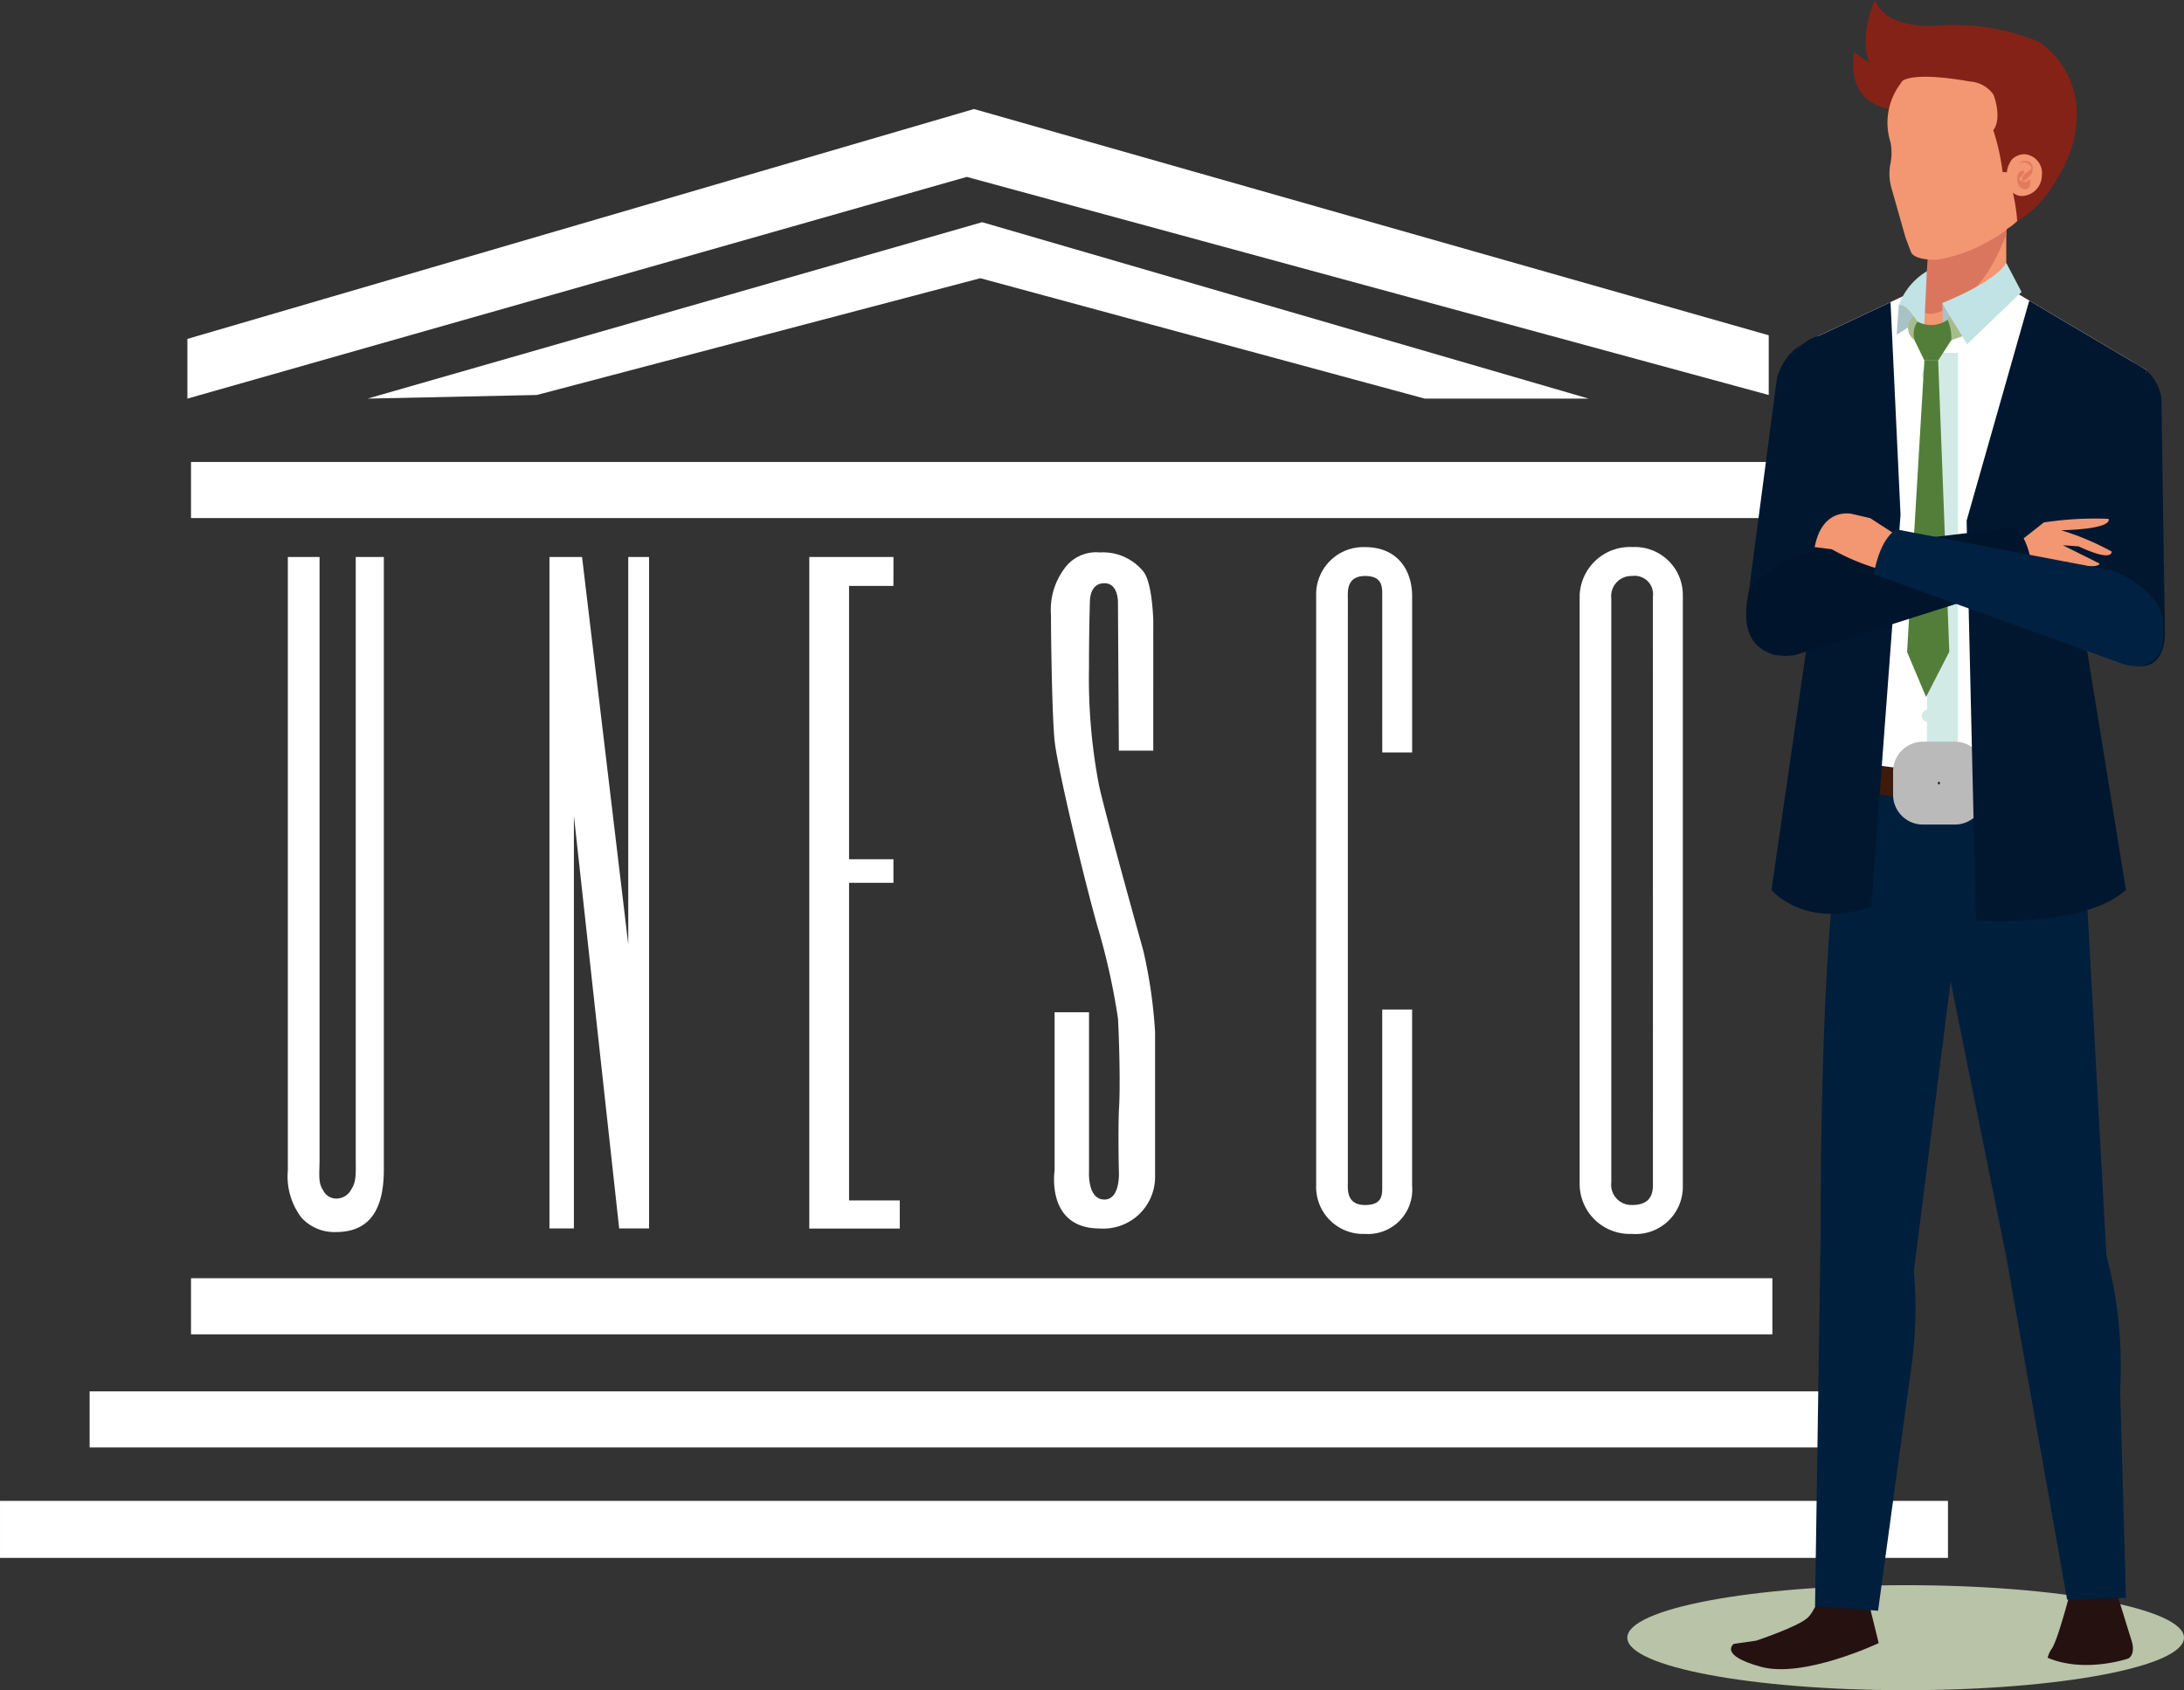 <svg xmlns="http://www.w3.org/2000/svg" xmlns:xlink="http://www.w3.org/1999/xlink" width="207.93" height="160.956" viewBox="0 0 207.93 160.956">
  <rect x="0" y="0" width="207.93" height="160.956" fill="#333333" stroke="none"/>
  <defs>
    <clipPath id="clip-path">
      <rect id="Rectángulo_5166" data-name="Rectángulo 5166" width="185.458" height="137.972" fill="#fff"/>
    </clipPath>
    <clipPath id="clip-path-2">
      <rect id="Rectángulo_5170" data-name="Rectángulo 5170" width="41.317" height="158.956" transform="translate(0 0)" fill="none"/>
    </clipPath>
  </defs>
  <g id="Grupo_78297" data-name="Grupo 78297" transform="translate(-1052.07 -463.044)">
    <ellipse id="Elipse_4052" data-name="Elipse 4052" cx="26.5" cy="5" rx="26.5" ry="5" transform="translate(1207 614)" fill="#b8c3a8"/>
    <g id="Grupo_78296" data-name="Grupo 78296" transform="translate(-7)">
      <g id="Grupo_78290" data-name="Grupo 78290" transform="translate(-5.7 -15.412)">
        <g id="Grupo_78289" data-name="Grupo 78289" transform="translate(1064.771 488.839)">
          <g id="Grupo_78288" data-name="Grupo 78288" transform="translate(0 0)">
            <g id="Grupo_78287" data-name="Grupo 78287">
              <g id="Grupo_78286" data-name="Grupo 78286" clip-path="url(#clip-path)">
                <path id="Trazado_100572" data-name="Trazado 100572" d="M27.6,38.257V95.479c0,1.553-.173,2.328.345,3.1a1.389,1.389,0,0,0,1.206.775,1.6,1.6,0,0,0,1.46-.859c.517-.775.432-1.551.432-3.188V38.257h2.676V96.6c0,3.964-1.465,5.945-4.572,5.945a4.24,4.24,0,0,1-3.275-1.378,6.468,6.468,0,0,1-1.293-4.482V38.26Z" transform="translate(2.824 4.401)" fill="#fff" fill-rule="evenodd"/>
                <path id="Trazado_100573" data-name="Trazado 100573" d="M50.017,38.257l4.4,36.884V38.257h1.981V102.2H53.551L49.24,62.9v39.3H46.914V38.257h3.1Z" transform="translate(5.397 4.401)" fill="#fff" fill-rule="evenodd"/>
                <path id="Trazado_100574" data-name="Trazado 100574" d="M77.111,41.014H72.887V67.04h4.224v2.245H72.887v30.25h4.827v2.676H69.1V38.257h8.015Z" transform="translate(7.948 4.401)" fill="#fff" fill-rule="evenodd"/>
                <rect id="Rectángulo_5162" data-name="Rectángulo 5162" width="150.555" height="5.343" transform="translate(18.184 33.609)" fill="#fff"/>
                <rect id="Rectángulo_5163" data-name="Rectángulo 5163" width="150.555" height="5.344" transform="translate(18.184 111.341)" fill="#fff"/>
                <rect id="Rectángulo_5164" data-name="Rectángulo 5164" width="168.481" height="5.342" transform="translate(8.532 122.116)" fill="#fff"/>
                <rect id="Rectángulo_5165" data-name="Rectángulo 5165" width="185.458" height="5.429" transform="translate(0 132.543)" fill="#fff"/>
                <path id="Trazado_100575" data-name="Trazado 100575" d="M16,27.577V21.89L90.888,0l75.664,21.545v5.687L90.2,6.463Z" transform="translate(1.84 0)" fill="#fff" fill-rule="evenodd"/>
                <path id="Trazado_100576" data-name="Trazado 100576" d="M31.384,26.466l58.51-16.8,57.74,16.8h-15.6L89.721,15,47.494,26.121Zm71.528,33.523h3.276V47.579s-.087-3.619-.95-4.654a4.951,4.951,0,0,0-4.136-1.81,3.712,3.712,0,0,0-3.448,1.638,6.571,6.571,0,0,0-1.206,4.308c0,1.724.087,9.394.345,11.979.259,2.5,2.676,12.669,4.051,17.58a64.112,64.112,0,0,1,1.984,8.877c.085,1.465.256,6.379.085,8.79-.085,2.413,0,5.776,0,5.776s.172,2.676-1.378,2.676c-1.638,0-1.465-2.676-1.465-2.676V84.9H96.793V99.979s-.86,5.516,4.31,5.516a4.927,4.927,0,0,0,5.246-4.584c.008-.109.011-.22.011-.329V86.791a46.582,46.582,0,0,0-1.122-7.757c-.86-3.1-3.619-13.012-4.223-15.77a54.114,54.114,0,0,1-.948-11.117c0-3.878.087-6.291.087-6.291s-.087-1.81,1.378-1.81c1.378,0,1.293,1.9,1.293,1.9l.086,14.049Zm25.077.172h2.844v-14.9c0-2.326-1.291-4.653-4.482-4.653a4.5,4.5,0,0,0-4.655,4.335c-.006.134,0,.269,0,.4V101.36a4.476,4.476,0,0,0,4.293,4.652c.119,0,.24,0,.359,0a4.218,4.218,0,0,0,4.489-3.926,4.158,4.158,0,0,0-.007-.646v-16.8h-2.844v16.719c0,.86.087,1.9-1.638,1.9-1.81,0-1.636-1.553-1.636-2.154V45.511c0-.6-.174-2.154,1.636-2.154,1.725,0,1.638,1.115,1.638,1.981ZM151.775,40.6a4.793,4.793,0,0,0-4.993,4.587c0,.05,0,.1,0,.152v56.018a4.774,4.774,0,0,0,4.888,4.656l.109,0a4.5,4.5,0,0,0,4.815-4.167c.01-.135.013-.27.011-.4V45.256a4.572,4.572,0,0,0-4.482-4.66c-.115,0-.229,0-.343.007Zm1.983,60.757c0,.86-.256,1.9-1.981,1.9a1.924,1.924,0,0,1-1.994-1.852,1.819,1.819,0,0,1,.012-.3V45.511a1.923,1.923,0,0,1,1.677-2.142,1.986,1.986,0,0,1,.3-.012,1.751,1.751,0,0,1,1.981,1.981Z" transform="translate(3.61 1.111)" fill="#fff" fill-rule="evenodd"/>
              </g>
            </g>
          </g>
        </g>
      </g>
      <g id="Grupo_78295" data-name="Grupo 78295" transform="translate(1223.869 463.045)">
        <g id="Grupo_78294" data-name="Grupo 78294" transform="translate(0 -0.001)" clip-path="url(#clip-path-2)">
          <path id="Trazado_100578" data-name="Trazado 100578" d="M110.341,50.52s-4.867,0-4.02-5.532c0,0,2.931,2.768,6.069,1.622,0,0,.238,3.716-2.049,3.909" transform="translate(-94.595 -40.063)" fill="#842217"/>
          <path id="Trazado_100579" data-name="Trazado 100579" d="M26.32,333.976l-1.547.337s-4.231,18.206-2.639,22.528,4.151.043,4.95-.348,7.872-20.426,7.872-20.426Z" transform="translate(-19.392 -297.418)" fill="#e28262"/>
          <path id="Trazado_100580" data-name="Trazado 100580" d="M13.99,318.46l2.781-21.144c1.656-5.563,7.77-3.509,7.77-3.509,4.585,1.7,3.855,5.309,3.855,5.309L22.118,320.84s-1.19,3.3-5.546,2.86c0,0-3.171-.758-2.581-5.241" transform="translate(-12.394 -261.315)" fill="#00172f"/>
          <path id="Trazado_100581" data-name="Trazado 100581" d="M9.089,1369.85s-.821,3.2-1.831,4.064-4.86,2.143-4.86,2.143l-2.134.307s-1.483,1.063,2.588,2.182,11.213-2.257,11.213-2.257l-1.611-6.535Z" transform="translate(0 -1219.817)" fill="#251110"/>
          <path id="Trazado_100582" data-name="Trazado 100582" d="M275.837,1374.66c.718-1.119,2.224-7.22,2.224-7.22l3.325-.1,2.082,6.717s.334,1.124-.346,1.545c0,0-4.147,1.44-7.689-.069a2.46,2.46,0,0,1,.4-.873" transform="translate(-245.283 -1217.667)" fill="#251110"/>
          <path id="Trazado_100583" data-name="Trazado 100583" d="M53.25,286.566,49,260.613s-1.463-3.9,1.464-5.851l11.153-5.243h7.866l13.408,7.924L74.1,286.566Z" transform="translate(-43.313 -222.206)" fill="#f39672"/>
          <path id="Trazado_100584" data-name="Trazado 100584" d="M111.628,587.96s2.409,5.5,2.99,18.141c0,0-18.127,5.686-23.812,0l-.032-18.141Z" transform="translate(-80.837 -523.6)" fill="#001f3d"/>
          <path id="Trazado_100585" data-name="Trazado 100585" d="M172.729,691.143a7.441,7.441,0,1,0,7.493-7.626,7.563,7.563,0,0,0-7.493,7.626" transform="translate(-153.822 -608.698)" fill="#001f3d"/>
          <path id="Trazado_100586" data-name="Trazado 100586" d="M191.322,734.935l1.972,36.128s-3.49,4.579-9.67-.587l-6.71-33.232s3.257-11.169,14.408-2.309" transform="translate(-157.549 -651.444)" fill="#001f3d"/>
          <path id="Trazado_100587" data-name="Trazado 100587" d="M246.615,1033.548s3.4,6.461,2.844,17.023l.552,19.747-5.6.167-5.891-33.2s3.121-11.147,8.1-3.734" transform="translate(-212.407 -918.148)" fill="#001f3d"/>
          <path id="Trazado_100588" data-name="Trazado 100588" d="M90.8,696.344c-.43,4.22,1.077,7.831,5.164,8.248a7.685,7.685,0,0,0,1.559-15.283c-4.086-.417-6.292,2.815-6.723,7.035" transform="translate(-80.797 -613.823)" fill="#001f3d"/>
          <path id="Trazado_100589" data-name="Trazado 100589" d="M91.1,750.115l-4.193,33.022s-7.418.987-8.863-4.063c0,0-.093-23.31,1.458-34.516,0,0,10.05-4.9,11.6,5.557" transform="translate(-69.503 -662.037)" fill="#001f3d"/>
          <path id="Trazado_100590" data-name="Trazado 100590" d="M82.054,1054.731s1.341,4.946.107,12.917l-3.044,22.3-6-.424.541-35.935s3.3-4.994,8.4,1.137" transform="translate(-65.113 -936.557)" fill="#001f3d"/>
          <path id="Trazado_100591" data-name="Trazado 100591" d="M279.908,351.062l1.528.408s2.386,18.3.6,22.544-3.471.034-4.251-.393-6.6-20.868-6.6-20.868Z" transform="translate(-241.5 -312.634)" fill="#f39672"/>
          <path id="Trazado_100592" data-name="Trazado 100592" d="M272.605,336.178l-5.01-21.553a6.268,6.268,0,0,1,6.582-5.418c4.871.443,5.11,4.115,5.11,4.115l.322,21.92s.321,3.747-2.5,3.548c0,0-4.041-.632-4.5-2.612" transform="translate(-238.303 -275.354)" fill="#00172f"/>
          <path id="Trazado_100593" data-name="Trazado 100593" d="M167.121,197.151v8.407H158.23a11.67,11.67,0,0,0,1.093-8.407Z" transform="translate(-140.91 -175.57)" fill="#f39672"/>
          <path id="Trazado_100594" data-name="Trazado 100594" d="M166.539,204.29c-.8.515-2.5,1.613-3.477.971a.918.918,0,0,1-.421-.652,12.319,12.319,0,0,0,.61-7.458h7.8v.762c-.974,2.461-2.222,4.9-4.51,6.377" transform="translate(-144.838 -175.57)" fill="#db765e"/>
          <path id="Trazado_100595" data-name="Trazado 100595" d="M202.15,58.865s1.513-.657,3.226-4.4c0,0,3.72-4.429,1.083-9.456,0,0-1.557-4.251-9.106-3.061,0,0-.679,11.394,4.8,16.919" transform="translate(-175.726 -37.167)" fill="#f3906b"/>
          <path id="Trazado_100596" data-name="Trazado 100596" d="M138.693,61.133l-.5-1.317L136.8,54.91a5.068,5.068,0,0,1-.073-2.076,5.1,5.1,0,0,0,.02-2.138,6.191,6.191,0,0,1,.931-5.529c1.992-3.327,6.895-3.437,6.895-3.437,6.071.158,6.718,6.014,6.718,6.014,1.074,3.88-1.955,7.2-1.961,7.21-.242.265-.084,1.547-.151,1.914-.284,1.565-1.753,2.557-3.057,3.247a14.558,14.558,0,0,1-4.791,1.755c-.614.071-2.351.02-2.639-.736" transform="translate(-121.565 -37.161)" fill="#f39672"/>
          <path id="Trazado_100597" data-name="Trazado 100597" d="M75.548,285.86c-.018.864,1.295,9.91.743,10.026,0,0-15.007,3.459-23.009,0l-.032-9.321L49,260.612s-1.463-3.9,1.464-5.851l11.153-5.243-.753,2.261,1.613,4.586,7.006-6.847,13.408,7.925q-1.124,3.725-2.244,7.45c-1.383,4.577-2.727,9.168-4.151,13.733,0,0-1.178,4.951-.951,7.234" transform="translate(-43.313 -222.205)" fill="#fff"/>
          <path id="Trazado_100598" data-name="Trazado 100598" d="M183.922,264.429l.094,4.178,1.539-1.505Z" transform="translate(-163.79 -235.484)" fill="#a7c3c5"/>
          <path id="Trazado_100599" data-name="Trazado 100599" d="M166.028,321.134a.6.6,0,1,0,.6-.6.6.6,0,0,0-.6.6" transform="translate(-147.854 -285.451)" fill="#d2eae6"/>
          <path id="Trazado_100600" data-name="Trazado 100600" d="M166.028,420.041a.6.6,0,1,0,.6-.6.6.6,0,0,0-.6.6" transform="translate(-147.854 -373.531)" fill="#d2eae6"/>
          <path id="Trazado_100601" data-name="Trazado 100601" d="M166.028,518.943a.6.6,0,1,0,.6-.6.6.6,0,0,0-.6.6" transform="translate(-147.854 -461.607)" fill="#d2eae6"/>
          <path id="Trazado_100602" data-name="Trazado 100602" d="M166.028,617.845a.6.6,0,1,0,.6-.6.6.6,0,0,0-.6.6" transform="translate(-147.854 -549.683)" fill="#d2eae6"/>
          <line id="Línea_137" data-name="Línea 137" y2="41.088" transform="translate(20.133 33.6)" fill="none" stroke="#d2eae6" stroke-miterlimit="10" stroke-width="2.948"/>
          <path id="Trazado_100603" data-name="Trazado 100603" d="M89.173,658.3s7.664,3.59,23.348-.079c.258-.062.15-.73.15-.73l-.15-1.51c-.068-.484-.338-.461-.338-.461s-15.007,3.459-23.01,0c0,0-.323-.057-.336.428v1.883a.5.5,0,0,0,.336.47" transform="translate(-79.113 -583.762)" fill="#3d1a0c"/>
          <path id="Trazado_100604" data-name="Trazado 100604" d="M163.024,669.935a.429.429,0,0,0,.424.434H166.5a.429.429,0,0,0,.423-.434v-2.2a.428.428,0,0,0-.423-.433h-3.052a.429.429,0,0,0-.424.433Z" transform="translate(-145.179 -594.259)" fill="none" stroke="#bababa" stroke-miterlimit="10" stroke-width="4.823"/>
          <line id="Línea_138" data-name="Línea 138" x1="1.616" transform="translate(20.128 74.439)" fill="none" stroke="#bababa" stroke-miterlimit="10" stroke-width="4.823"/>
          <path id="Trazado_100605" data-name="Trazado 100605" d="M183.922,232.543s4.921-1.911,6.079-3.814l1.453,2.771-5.186,4.974-2.346-3.837" transform="translate(-163.789 -203.692)" fill="#c2e3e5"/>
          <path id="Trazado_100606" data-name="Trazado 100606" d="M120.142,8.258c.221-1.6,5.441-.747,6.808-.5a2.986,2.986,0,0,1,2.234,1.21c.165.3.825,2.385.013,3.431a21.33,21.33,0,0,1,.886,3.984l.415.023a18.028,18.028,0,0,1,.977,4.636s3.045-1.313,5.16-6.873c2.141-7.079-3.121-10.2-3.121-10.2a20.763,20.763,0,0,0-9.642-1.521S119.017,2.9,117.92,0c0,0-3.075,6.65,2.222,8.258" transform="translate(-104.222 0)" fill="#842217"/>
          <path id="Trazado_100607" data-name="Trazado 100607" d="M240.539,137.833a1.35,1.35,0,0,0,.854.306,1.97,1.97,0,0,0,1.886-1.937,1.805,1.805,0,0,0-1.616-2.045,1.7,1.7,0,0,0-1.223.491,2.46,2.46,0,0,0-.463,1.982,1.846,1.846,0,0,0,.561,1.2" transform="translate(-213.682 -119.471)" fill="#f39672"/>
          <path id="Trazado_100608" data-name="Trazado 100608" d="M251.514,140.361c.083-.575,1.226.031,1.034.348a1.765,1.765,0,0,1-.489.434.851.851,0,0,0-.388.615c-.006.033-.017.133.015.159.146.112.668-.431.783-.543a.968.968,0,0,0,.183-.918.579.579,0,0,0-.621-.462c-.263,0-.531.008-.53.335,0,.008.009.063.014.033" transform="translate(-223.97 -124.67)" fill="#e47a5d"/>
          <path id="Trazado_100609" data-name="Trazado 100609" d="M249.606,148.485c-.115-.128-.236-.033-.365.052a.55.55,0,0,0-.225.331,1.356,1.356,0,0,0,.1.97.73.73,0,0,0,.612.364c.352.005.47-.3.5-.6.007-.079.022-.268-.054-.32s-.148.07-.207.124a.489.489,0,0,1-.3.1.634.634,0,0,1-.513-.258.317.317,0,0,1-.049-.093c-.008.195,0,.24.025.133a.506.506,0,0,1,.074-.134c.087-.132.229-.218.325-.341.047-.058.137-.262.079-.328" transform="translate(-221.717 -132.176)" fill="#e47a5d"/>
          <path id="Trazado_100610" data-name="Trazado 100610" d="M210.922,261.55l-5.964,20.95.885,38.065s10.234.763,14.284-2.9L216.3,294.1l5.8-25.942Z" transform="translate(-182.523 -232.92)" fill="#00172f"/>
          <path id="Trazado_100611" data-name="Trazado 100611" d="M46.554,262.894l-6.791,3.192a4.245,4.245,0,0,0-3.076,5.025L38.922,293.3l-3.7,25.563s3.177,3.814,9.5,1.573l2.785-37.3Z" transform="translate(-31.364 -234.117)" fill="#00172f"/>
          <path id="Trazado_100612" data-name="Trazado 100612" d="M145.973,239.244a6.254,6.254,0,0,1,2.67-3.229l-.29,6.032s-1.231-3.086-2.38-2.8" transform="translate(-129.994 -210.18)" fill="#c2e3e5"/>
          <path id="Trazado_100613" data-name="Trazado 100613" d="M144.129,268.158l.2-2.8c.677-.166,1.283.782,1.776,1.559Z" transform="translate(-128.352 -236.291)" fill="#a7c3c5"/>
          <path id="Trazado_100614" data-name="Trazado 100614" d="M188.352,275.467l.182-.339,1.237,1.9-1.063.379Z" transform="translate(-167.734 -245.011)" fill="#a8bc8b"/>
          <path id="Trazado_100615" data-name="Trazado 100615" d="M154.751,275.433l-.347-.531a1.428,1.428,0,0,0,.066,2.3,6.176,6.176,0,0,1,.281-1.771" transform="translate(-136.997 -244.81)" fill="#a8bc8b"/>
          <path id="Trazado_100616" data-name="Trazado 100616" d="M162.234,278.226a2.726,2.726,0,0,1-2.863.168,2.146,2.146,0,0,0-.281,1.771l.94,1.938h1.313l1.246-1.938a4.16,4.16,0,0,0-.355-1.939" transform="translate(-141.616 -247.771)" fill="#537e39"/>
          <path id="Trazado_100617" data-name="Trazado 100617" d="M156.129,313.64l1.06,27.731-2.213,4.308-1.807-4.286,1.647-27.753Z" transform="translate(-136.402 -279.308)" fill="#537e39"/>
          <path id="Trazado_100618" data-name="Trazado 100618" d="M247.2,453.353l2.726-2.154a32.011,32.011,0,0,1,6.156-.343s.677.942-4.5,1.087a25.38,25.38,0,0,1,4.8,2.023s.187,1.074-3.134-.486l-1.511-.111,3.513,1.754s-.137.669-3.336-.2l-3.208.351Z" transform="translate(-220.141 -401.447)" fill="#f39672"/>
          <path id="Trazado_100619" data-name="Trazado 100619" d="M21.356,460.753l17.57-2.1a6.483,6.483,0,0,1,1.349,5.06l-22.444,7.119s-5.93,1.052-4.366-6.089a10.674,10.674,0,0,1,7.891-3.988" transform="translate(-11.758 -408.447)" fill="#00152c"/>
          <path id="Trazado_100620" data-name="Trazado 100620" d="M74.438,450.089a21.3,21.3,0,0,0,4.341,1.837l1.837-3.17-2.509-1.628-1.721-.4s-2.831-.73-3.577,3.154Z" transform="translate(-64.839 -397.782)" fill="#f39672"/>
          <path id="Trazado_100621" data-name="Trazado 100621" d="M151.627,468.633c1.061,6.42-3.608,4.8-3.608,4.8l-23.808-8.568c.671-3.689,2.18-4.267,2.18-4.267l20.363,3.885s3.831,1.2,4.873,4.151" transform="translate(-110.615 -410.179)" fill="#002141"/>
        </g>
      </g>
    </g>
  </g>
</svg>
